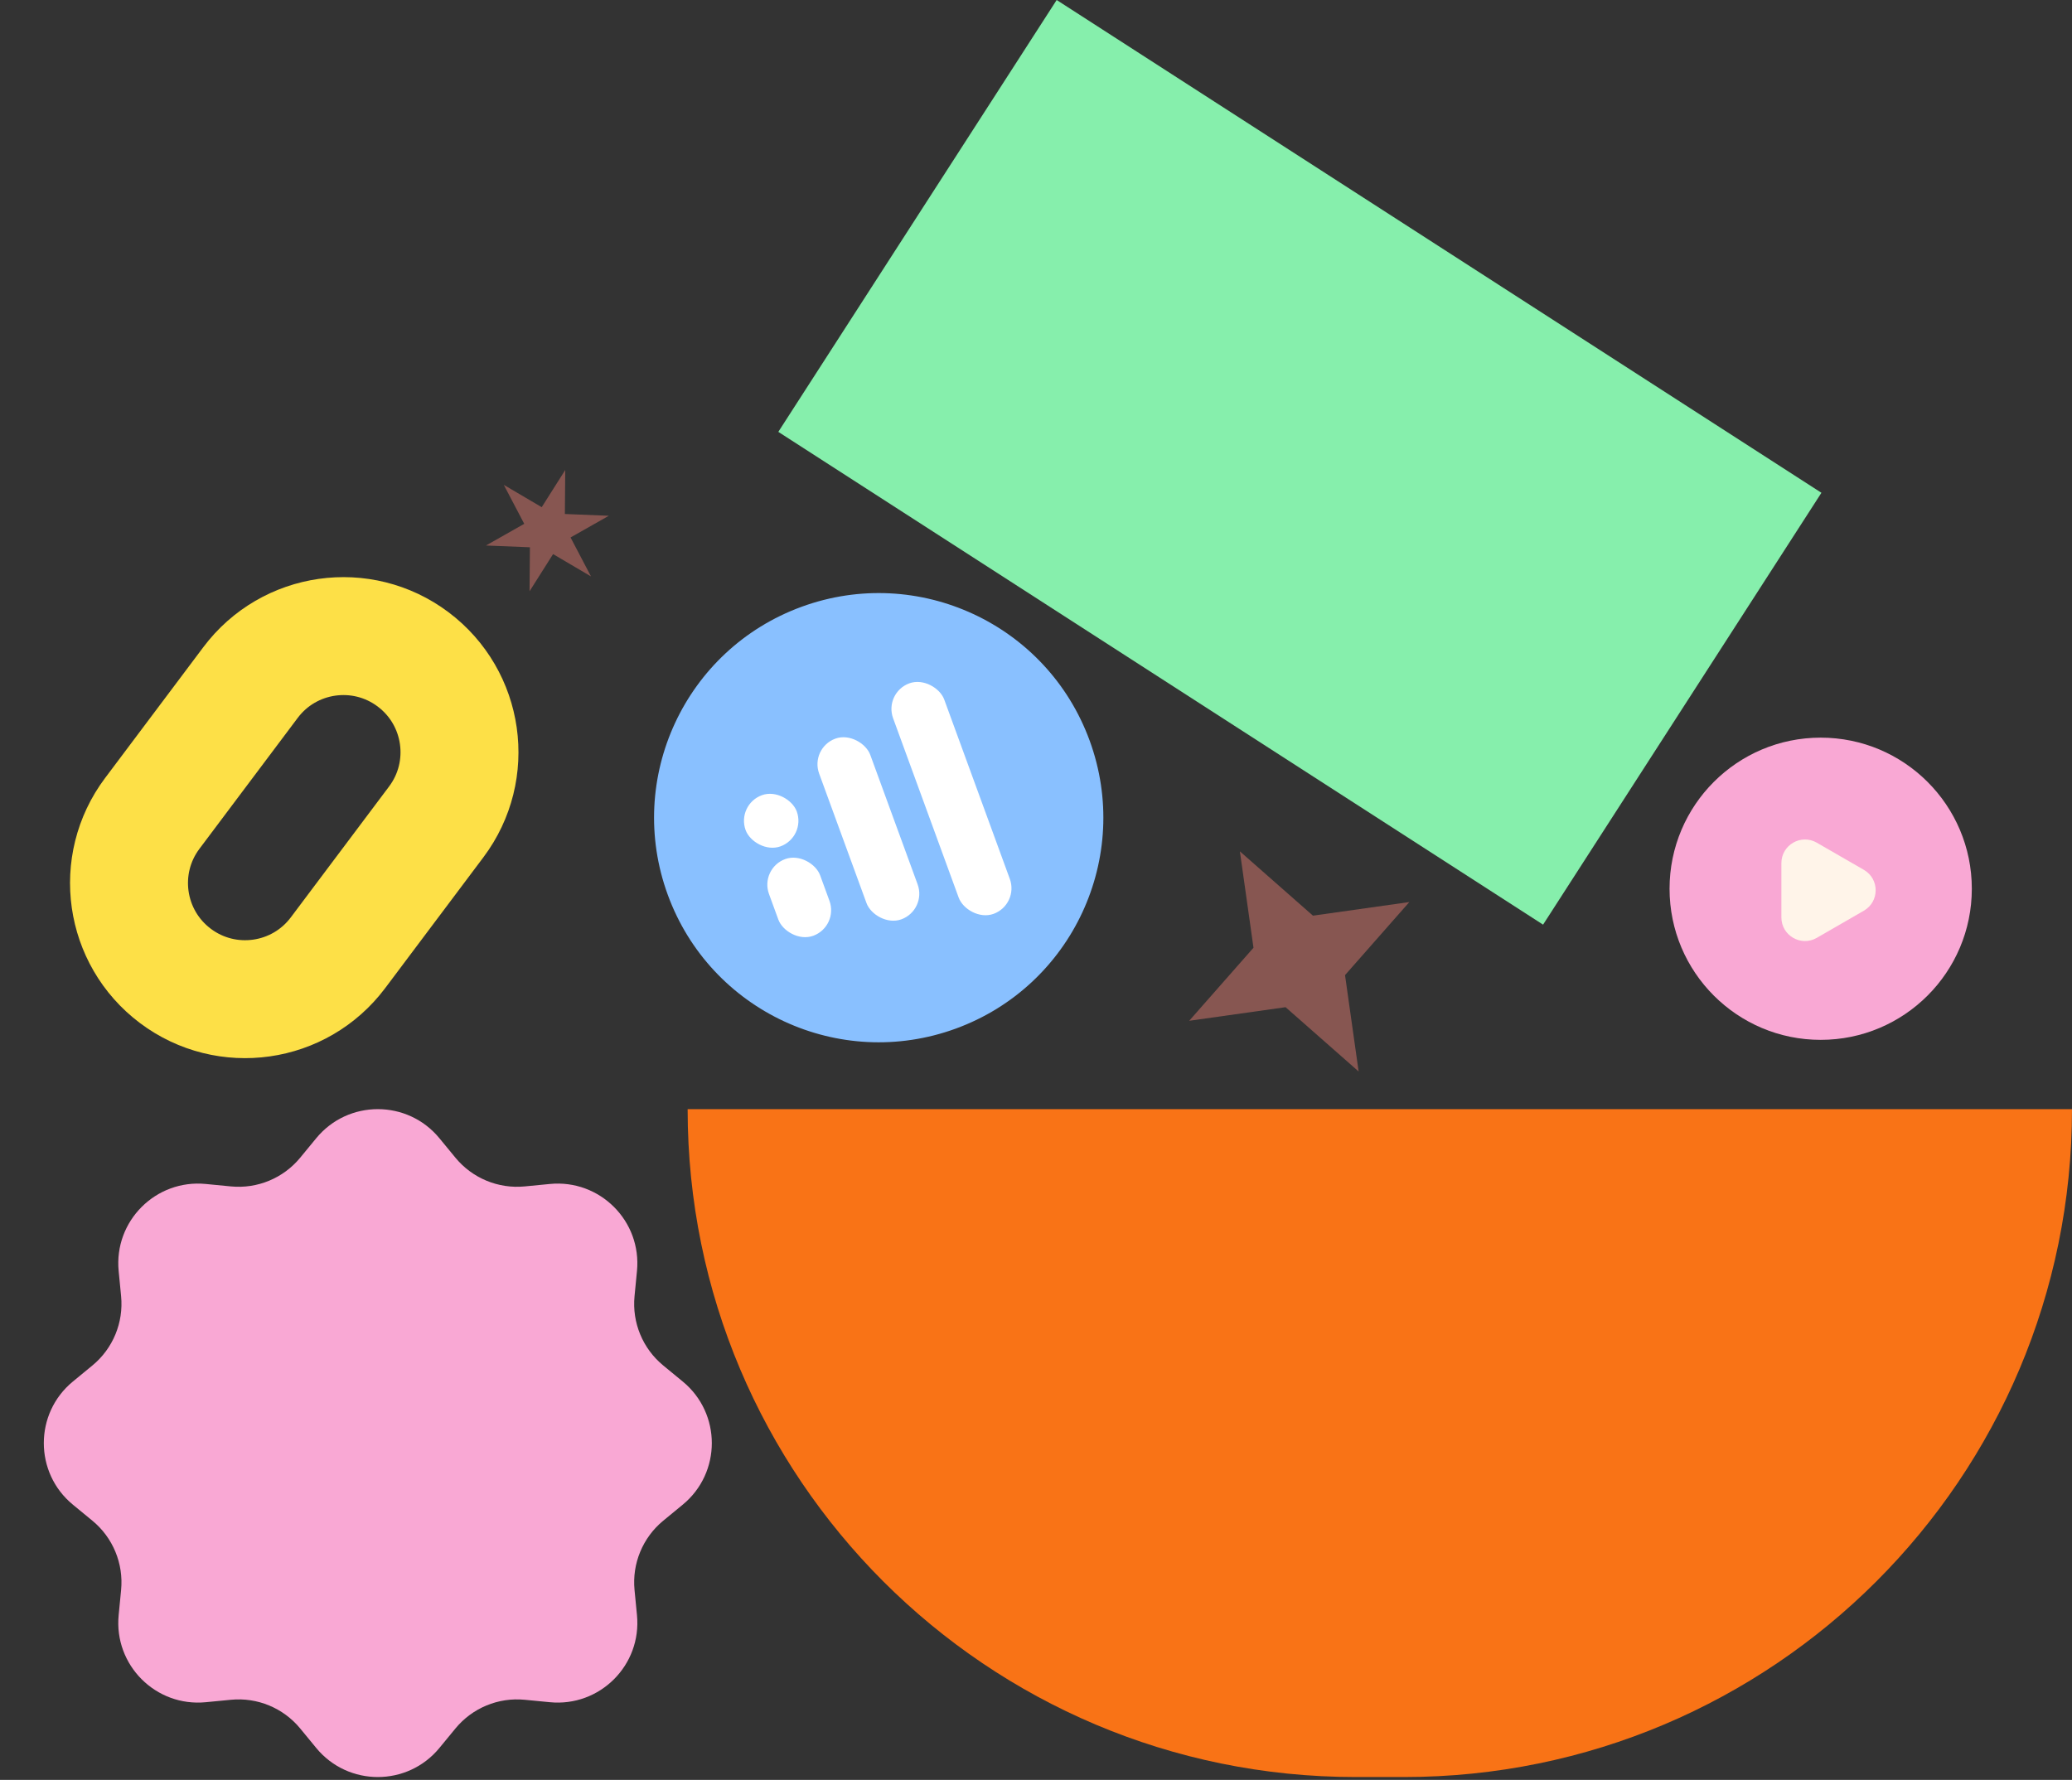 <svg width="497" height="427" viewBox="0 0 497 427" fill="none" xmlns="http://www.w3.org/2000/svg">
<rect x="0" y="0" width="497" height="427" fill="#333333" stroke="none"/>
<path d="M164.939 266.083H497V266.083C497 354.576 425.262 426.313 336.77 426.313H325.169C236.677 426.313 164.939 354.576 164.939 266.083V266.083Z" fill="#F97316"/>
<path d="M75.855 273.057C83.507 263.759 97.743 263.759 105.395 273.057L109.247 277.737C113.295 282.656 119.526 285.237 125.866 284.621L131.9 284.035C143.885 282.871 153.952 292.938 152.788 304.923L152.202 310.957C151.586 317.297 154.167 323.528 159.086 327.576L163.767 331.428C173.064 339.08 173.065 353.317 163.767 360.968L159.086 364.82C154.167 368.868 151.586 375.099 152.202 381.44L152.788 387.473C153.952 399.458 143.885 409.525 131.9 408.361L125.866 407.775C119.526 407.159 113.295 409.74 109.247 414.659L105.395 419.34C97.743 428.638 83.507 428.638 75.855 419.34L72.003 414.659C67.955 409.74 61.724 407.159 55.384 407.775L49.35 408.361C37.365 409.525 27.298 399.458 28.462 387.473L29.048 381.44C29.664 375.099 27.083 368.868 22.164 364.82L17.483 360.968C8.186 353.317 8.186 339.08 17.483 331.428L22.164 327.576C27.083 323.528 29.664 317.297 29.048 310.957L28.462 304.923C27.298 292.938 37.365 282.871 49.35 284.035L55.384 284.621C61.724 285.237 67.955 282.656 72.003 277.737L75.855 273.057Z" fill="#F9A8D4"/>
<rect x="253.458" width="218.232" height="123.254" transform="rotate(32.8 253.458 0)" fill="#86EFAC"/>
<path d="M436.72 176.96C456.741 176.96 472.971 193.19 472.971 213.211V213.211C472.971 233.232 456.741 249.462 436.72 249.462V249.462C416.699 249.462 400.468 233.232 400.468 213.211V213.211C400.468 193.19 416.699 176.96 436.72 176.96V176.96Z" fill="#F9A8D4"/>
<path d="M447.074 208.674C450.849 210.851 450.849 216.299 447.074 218.476L435.78 224.992C432.008 227.168 427.294 224.446 427.294 220.091L427.294 207.059C427.294 202.704 432.008 199.981 435.78 202.158L447.074 208.674Z" fill="#FFF4E9"/>
<path d="M104.639 197.169L81.068 228.572C71.835 240.873 54.379 243.36 42.078 234.127C29.777 224.894 27.29 207.438 36.523 195.137L60.094 163.734C69.327 151.433 86.783 148.946 99.084 158.179C111.384 167.412 113.871 184.868 104.639 197.169Z" stroke="#FDE047" stroke-width="28.292"/>
<circle cx="210.771" cy="196.163" r="53.872" transform="rotate(-20.082 210.771 196.163)" fill="#89C0FF"/>
<rect x="194.239" y="179.442" width="13.06" height="46.149" rx="6.53" transform="rotate(-20.082 194.239 179.442)" fill="white"/>
<rect x="182.211" y="208.335" width="13.06" height="19.59" rx="6.53" transform="rotate(-20.082 182.211 208.335)" fill="white"/>
<rect x="176.608" y="193.014" width="13.06" height="13.06" rx="6.53" transform="rotate(-20.082 176.608 193.014)" fill="white"/>
<rect x="211.981" y="166.173" width="13.06" height="58.88" rx="6.53" transform="rotate(-20.082 211.981 166.173)" fill="white"/>
<path d="M146.036 123.735L136.856 128.935L141.756 138.279L132.663 132.929L127.021 141.844L127.108 131.294L116.566 130.866L125.746 125.666L120.846 116.322L129.939 121.672L135.581 112.757L135.494 123.307L146.036 123.735Z" fill="#875651"/>
<path d="M297.404 204.242L314.931 219.668L338.05 216.403L322.625 233.93L325.889 257.049L308.362 241.624L285.243 244.889L300.668 227.361L297.404 204.242Z" fill="#875651"/>
</svg>
